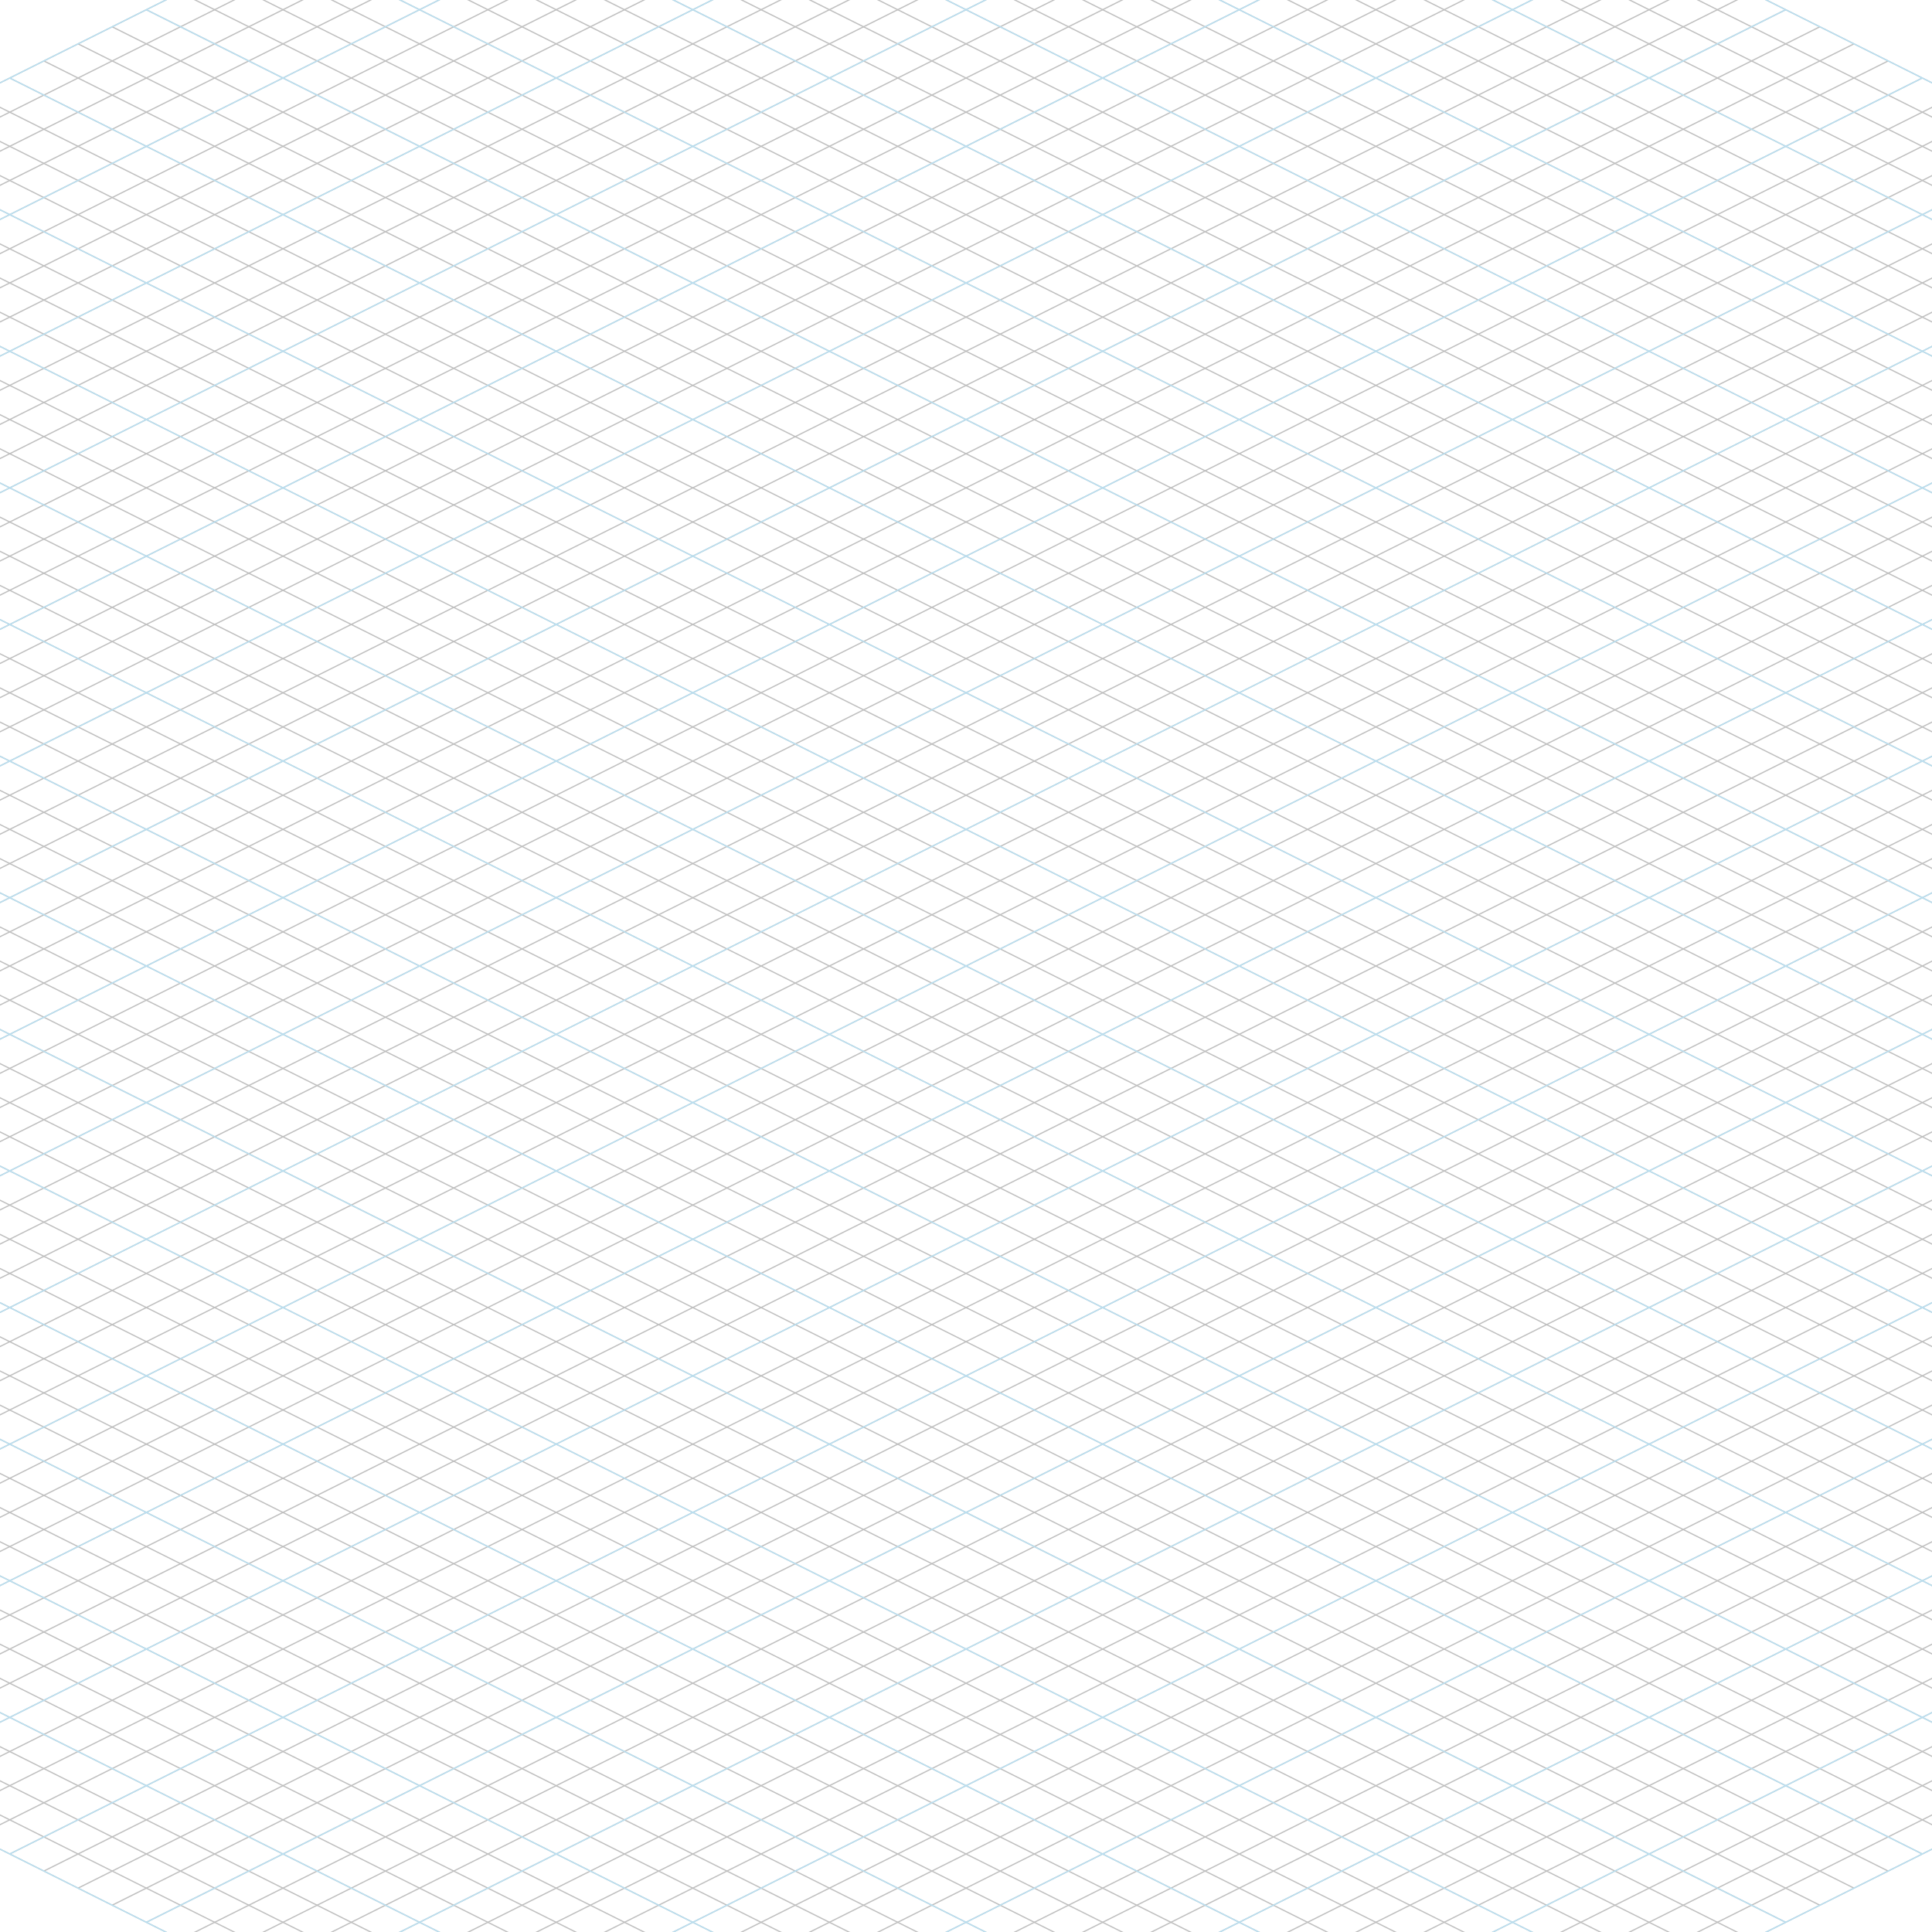 <svg
  xmlns="http://www.w3.org/2000/svg"
  viewBox="-500 -500 1000 1000"
  style="overflow: visible"
>
  <g transform="scale(1,0.5) rotate(45)" opacity="0.5">
    <g fill="none" stroke="#808080">
      <line x1="-1000" x2="-1000" y1="-1000" y2="1000"></line>
      <line y1="-1000" y2="-1000" x1="-1000" x2="1000"></line>

      <line x1="-975" x2="-975" y1="-1000" y2="1000"></line>
      <line y1="-975" y2="-975" x1="-1000" x2="1000"></line>

      <line x1="-950" x2="-950" y1="-1000" y2="1000"></line>
      <line y1="-950" y2="-950" x1="-1000" x2="1000"></line>

      <line x1="-925" x2="-925" y1="-1000" y2="1000"></line>
      <line y1="-925" y2="-925" x1="-1000" x2="1000"></line>

      <line x1="-900" x2="-900" y1="-1000" y2="1000"></line>
      <line y1="-900" y2="-900" x1="-1000" x2="1000"></line>

      <line x1="-875" x2="-875" y1="-1000" y2="1000"></line>
      <line y1="-875" y2="-875" x1="-1000" x2="1000"></line>

      <line x1="-850" x2="-850" y1="-1000" y2="1000"></line>
      <line y1="-850" y2="-850" x1="-1000" x2="1000"></line>

      <line x1="-825" x2="-825" y1="-1000" y2="1000"></line>
      <line y1="-825" y2="-825" x1="-1000" x2="1000"></line>

      <line x1="-800" x2="-800" y1="-1000" y2="1000"></line>
      <line y1="-800" y2="-800" x1="-1000" x2="1000"></line>

      <line x1="-775" x2="-775" y1="-1000" y2="1000"></line>
      <line y1="-775" y2="-775" x1="-1000" x2="1000"></line>

      <line x1="-750" x2="-750" y1="-1000" y2="1000"></line>
      <line y1="-750" y2="-750" x1="-1000" x2="1000"></line>

      <line x1="-725" x2="-725" y1="-1000" y2="1000"></line>
      <line y1="-725" y2="-725" x1="-1000" x2="1000"></line>

      <line x1="-700" x2="-700" y1="-1000" y2="1000"></line>
      <line y1="-700" y2="-700" x1="-1000" x2="1000"></line>

      <line x1="-675" x2="-675" y1="-1000" y2="1000"></line>
      <line y1="-675" y2="-675" x1="-1000" x2="1000"></line>

      <line x1="-650" x2="-650" y1="-1000" y2="1000"></line>
      <line y1="-650" y2="-650" x1="-1000" x2="1000"></line>

      <line x1="-625" x2="-625" y1="-1000" y2="1000"></line>
      <line y1="-625" y2="-625" x1="-1000" x2="1000"></line>

      <line x1="-600" x2="-600" y1="-1000" y2="1000"></line>
      <line y1="-600" y2="-600" x1="-1000" x2="1000"></line>

      <line x1="-575" x2="-575" y1="-1000" y2="1000"></line>
      <line y1="-575" y2="-575" x1="-1000" x2="1000"></line>

      <line x1="-550" x2="-550" y1="-1000" y2="1000"></line>
      <line y1="-550" y2="-550" x1="-1000" x2="1000"></line>

      <line x1="-525" x2="-525" y1="-1000" y2="1000"></line>
      <line y1="-525" y2="-525" x1="-1000" x2="1000"></line>

      <line x1="-500" x2="-500" y1="-1000" y2="1000"></line>
      <line y1="-500" y2="-500" x1="-1000" x2="1000"></line>

      <line x1="-475" x2="-475" y1="-1000" y2="1000"></line>
      <line y1="-475" y2="-475" x1="-1000" x2="1000"></line>

      <line x1="-450" x2="-450" y1="-1000" y2="1000"></line>
      <line y1="-450" y2="-450" x1="-1000" x2="1000"></line>

      <line x1="-425" x2="-425" y1="-1000" y2="1000"></line>
      <line y1="-425" y2="-425" x1="-1000" x2="1000"></line>

      <line x1="-400" x2="-400" y1="-1000" y2="1000"></line>
      <line y1="-400" y2="-400" x1="-1000" x2="1000"></line>

      <line x1="-375" x2="-375" y1="-1000" y2="1000"></line>
      <line y1="-375" y2="-375" x1="-1000" x2="1000"></line>

      <line x1="-350" x2="-350" y1="-1000" y2="1000"></line>
      <line y1="-350" y2="-350" x1="-1000" x2="1000"></line>

      <line x1="-325" x2="-325" y1="-1000" y2="1000"></line>
      <line y1="-325" y2="-325" x1="-1000" x2="1000"></line>

      <line x1="-300" x2="-300" y1="-1000" y2="1000"></line>
      <line y1="-300" y2="-300" x1="-1000" x2="1000"></line>

      <line x1="-275" x2="-275" y1="-1000" y2="1000"></line>
      <line y1="-275" y2="-275" x1="-1000" x2="1000"></line>

      <line x1="-250" x2="-250" y1="-1000" y2="1000"></line>
      <line y1="-250" y2="-250" x1="-1000" x2="1000"></line>

      <line x1="-225" x2="-225" y1="-1000" y2="1000"></line>
      <line y1="-225" y2="-225" x1="-1000" x2="1000"></line>

      <line x1="-200" x2="-200" y1="-1000" y2="1000"></line>
      <line y1="-200" y2="-200" x1="-1000" x2="1000"></line>

      <line x1="-175" x2="-175" y1="-1000" y2="1000"></line>
      <line y1="-175" y2="-175" x1="-1000" x2="1000"></line>

      <line x1="-150" x2="-150" y1="-1000" y2="1000"></line>
      <line y1="-150" y2="-150" x1="-1000" x2="1000"></line>

      <line x1="-125" x2="-125" y1="-1000" y2="1000"></line>
      <line y1="-125" y2="-125" x1="-1000" x2="1000"></line>

      <line x1="-100" x2="-100" y1="-1000" y2="1000"></line>
      <line y1="-100" y2="-100" x1="-1000" x2="1000"></line>

      <line x1="-75" x2="-75" y1="-1000" y2="1000"></line>
      <line y1="-75" y2="-75" x1="-1000" x2="1000"></line>

      <line x1="-50" x2="-50" y1="-1000" y2="1000"></line>
      <line y1="-50" y2="-50" x1="-1000" x2="1000"></line>

      <line x1="-25" x2="-25" y1="-1000" y2="1000"></line>
      <line y1="-25" y2="-25" x1="-1000" x2="1000"></line>

      <line x1="0" x2="0" y1="-1000" y2="1000"></line>
      <line y1="0" y2="0" x1="-1000" x2="1000"></line>

      <line x1="25" x2="25" y1="-1000" y2="1000"></line>
      <line y1="25" y2="25" x1="-1000" x2="1000"></line>

      <line x1="50" x2="50" y1="-1000" y2="1000"></line>
      <line y1="50" y2="50" x1="-1000" x2="1000"></line>

      <line x1="75" x2="75" y1="-1000" y2="1000"></line>
      <line y1="75" y2="75" x1="-1000" x2="1000"></line>

      <line x1="100" x2="100" y1="-1000" y2="1000"></line>
      <line y1="100" y2="100" x1="-1000" x2="1000"></line>

      <line x1="125" x2="125" y1="-1000" y2="1000"></line>
      <line y1="125" y2="125" x1="-1000" x2="1000"></line>

      <line x1="150" x2="150" y1="-1000" y2="1000"></line>
      <line y1="150" y2="150" x1="-1000" x2="1000"></line>

      <line x1="175" x2="175" y1="-1000" y2="1000"></line>
      <line y1="175" y2="175" x1="-1000" x2="1000"></line>

      <line x1="200" x2="200" y1="-1000" y2="1000"></line>
      <line y1="200" y2="200" x1="-1000" x2="1000"></line>

      <line x1="225" x2="225" y1="-1000" y2="1000"></line>
      <line y1="225" y2="225" x1="-1000" x2="1000"></line>

      <line x1="250" x2="250" y1="-1000" y2="1000"></line>
      <line y1="250" y2="250" x1="-1000" x2="1000"></line>

      <line x1="275" x2="275" y1="-1000" y2="1000"></line>
      <line y1="275" y2="275" x1="-1000" x2="1000"></line>

      <line x1="300" x2="300" y1="-1000" y2="1000"></line>
      <line y1="300" y2="300" x1="-1000" x2="1000"></line>

      <line x1="325" x2="325" y1="-1000" y2="1000"></line>
      <line y1="325" y2="325" x1="-1000" x2="1000"></line>

      <line x1="350" x2="350" y1="-1000" y2="1000"></line>
      <line y1="350" y2="350" x1="-1000" x2="1000"></line>

      <line x1="375" x2="375" y1="-1000" y2="1000"></line>
      <line y1="375" y2="375" x1="-1000" x2="1000"></line>

      <line x1="400" x2="400" y1="-1000" y2="1000"></line>
      <line y1="400" y2="400" x1="-1000" x2="1000"></line>

      <line x1="425" x2="425" y1="-1000" y2="1000"></line>
      <line y1="425" y2="425" x1="-1000" x2="1000"></line>

      <line x1="450" x2="450" y1="-1000" y2="1000"></line>
      <line y1="450" y2="450" x1="-1000" x2="1000"></line>

      <line x1="475" x2="475" y1="-1000" y2="1000"></line>
      <line y1="475" y2="475" x1="-1000" x2="1000"></line>

      <line x1="500" x2="500" y1="-1000" y2="1000"></line>
      <line y1="500" y2="500" x1="-1000" x2="1000"></line>

      <line x1="525" x2="525" y1="-1000" y2="1000"></line>
      <line y1="525" y2="525" x1="-1000" x2="1000"></line>

      <line x1="550" x2="550" y1="-1000" y2="1000"></line>
      <line y1="550" y2="550" x1="-1000" x2="1000"></line>

      <line x1="575" x2="575" y1="-1000" y2="1000"></line>
      <line y1="575" y2="575" x1="-1000" x2="1000"></line>

      <line x1="600" x2="600" y1="-1000" y2="1000"></line>
      <line y1="600" y2="600" x1="-1000" x2="1000"></line>

      <line x1="625" x2="625" y1="-1000" y2="1000"></line>
      <line y1="625" y2="625" x1="-1000" x2="1000"></line>

      <line x1="650" x2="650" y1="-1000" y2="1000"></line>
      <line y1="650" y2="650" x1="-1000" x2="1000"></line>

      <line x1="675" x2="675" y1="-1000" y2="1000"></line>
      <line y1="675" y2="675" x1="-1000" x2="1000"></line>

      <line x1="700" x2="700" y1="-1000" y2="1000"></line>
      <line y1="700" y2="700" x1="-1000" x2="1000"></line>

      <line x1="725" x2="725" y1="-1000" y2="1000"></line>
      <line y1="725" y2="725" x1="-1000" x2="1000"></line>

      <line x1="750" x2="750" y1="-1000" y2="1000"></line>
      <line y1="750" y2="750" x1="-1000" x2="1000"></line>

      <line x1="775" x2="775" y1="-1000" y2="1000"></line>
      <line y1="775" y2="775" x1="-1000" x2="1000"></line>

      <line x1="800" x2="800" y1="-1000" y2="1000"></line>
      <line y1="800" y2="800" x1="-1000" x2="1000"></line>

      <line x1="825" x2="825" y1="-1000" y2="1000"></line>
      <line y1="825" y2="825" x1="-1000" x2="1000"></line>

      <line x1="850" x2="850" y1="-1000" y2="1000"></line>
      <line y1="850" y2="850" x1="-1000" x2="1000"></line>

      <line x1="875" x2="875" y1="-1000" y2="1000"></line>
      <line y1="875" y2="875" x1="-1000" x2="1000"></line>

      <line x1="900" x2="900" y1="-1000" y2="1000"></line>
      <line y1="900" y2="900" x1="-1000" x2="1000"></line>

      <line x1="925" x2="925" y1="-1000" y2="1000"></line>
      <line y1="925" y2="925" x1="-1000" x2="1000"></line>

      <line x1="950" x2="950" y1="-1000" y2="1000"></line>
      <line y1="950" y2="950" x1="-1000" x2="1000"></line>

      <line x1="975" x2="975" y1="-1000" y2="1000"></line>
      <line y1="975" y2="975" x1="-1000" x2="1000"></line>

      <line x1="1000" x2="1000" y1="-1000" y2="1000"></line>
      <line y1="1000" y2="1000" x1="-1000" x2="1000"></line>
    </g>

    <g fill="none" stroke="#74c0e3">
      <line x1="-1000" x2="-1000" y1="-1000" y2="1000"></line>
      <line y1="-1000" y2="-1000" x1="-1000" x2="1000"></line>

      <line x1="-900" x2="-900" y1="-1000" y2="1000"></line>
      <line y1="-900" y2="-900" x1="-1000" x2="1000"></line>

      <line x1="-800" x2="-800" y1="-1000" y2="1000"></line>
      <line y1="-800" y2="-800" x1="-1000" x2="1000"></line>

      <line x1="-700" x2="-700" y1="-1000" y2="1000"></line>
      <line y1="-700" y2="-700" x1="-1000" x2="1000"></line>

      <line x1="-600" x2="-600" y1="-1000" y2="1000"></line>
      <line y1="-600" y2="-600" x1="-1000" x2="1000"></line>

      <line x1="-500" x2="-500" y1="-1000" y2="1000"></line>
      <line y1="-500" y2="-500" x1="-1000" x2="1000"></line>

      <line x1="-400" x2="-400" y1="-1000" y2="1000"></line>
      <line y1="-400" y2="-400" x1="-1000" x2="1000"></line>

      <line x1="-300" x2="-300" y1="-1000" y2="1000"></line>
      <line y1="-300" y2="-300" x1="-1000" x2="1000"></line>

      <line x1="-200" x2="-200" y1="-1000" y2="1000"></line>
      <line y1="-200" y2="-200" x1="-1000" x2="1000"></line>

      <line x1="-100" x2="-100" y1="-1000" y2="1000"></line>
      <line y1="-100" y2="-100" x1="-1000" x2="1000"></line>

      <line x1="0" x2="0" y1="-1000" y2="1000"></line>
      <line y1="0" y2="0" x1="-1000" x2="1000"></line>

      <line x1="100" x2="100" y1="-1000" y2="1000"></line>
      <line y1="100" y2="100" x1="-1000" x2="1000"></line>

      <line x1="200" x2="200" y1="-1000" y2="1000"></line>
      <line y1="200" y2="200" x1="-1000" x2="1000"></line>

      <line x1="300" x2="300" y1="-1000" y2="1000"></line>
      <line y1="300" y2="300" x1="-1000" x2="1000"></line>

      <line x1="400" x2="400" y1="-1000" y2="1000"></line>
      <line y1="400" y2="400" x1="-1000" x2="1000"></line>

      <line x1="500" x2="500" y1="-1000" y2="1000"></line>
      <line y1="500" y2="500" x1="-1000" x2="1000"></line>

      <line x1="600" x2="600" y1="-1000" y2="1000"></line>
      <line y1="600" y2="600" x1="-1000" x2="1000"></line>

      <line x1="700" x2="700" y1="-1000" y2="1000"></line>
      <line y1="700" y2="700" x1="-1000" x2="1000"></line>

      <line x1="800" x2="800" y1="-1000" y2="1000"></line>
      <line y1="800" y2="800" x1="-1000" x2="1000"></line>

      <line x1="900" x2="900" y1="-1000" y2="1000"></line>
      <line y1="900" y2="900" x1="-1000" x2="1000"></line>

      <line x1="1000" x2="1000" y1="-1000" y2="1000"></line>
      <line y1="1000" y2="1000" x1="-1000" x2="1000"></line>
    </g>
  </g>
</svg>
